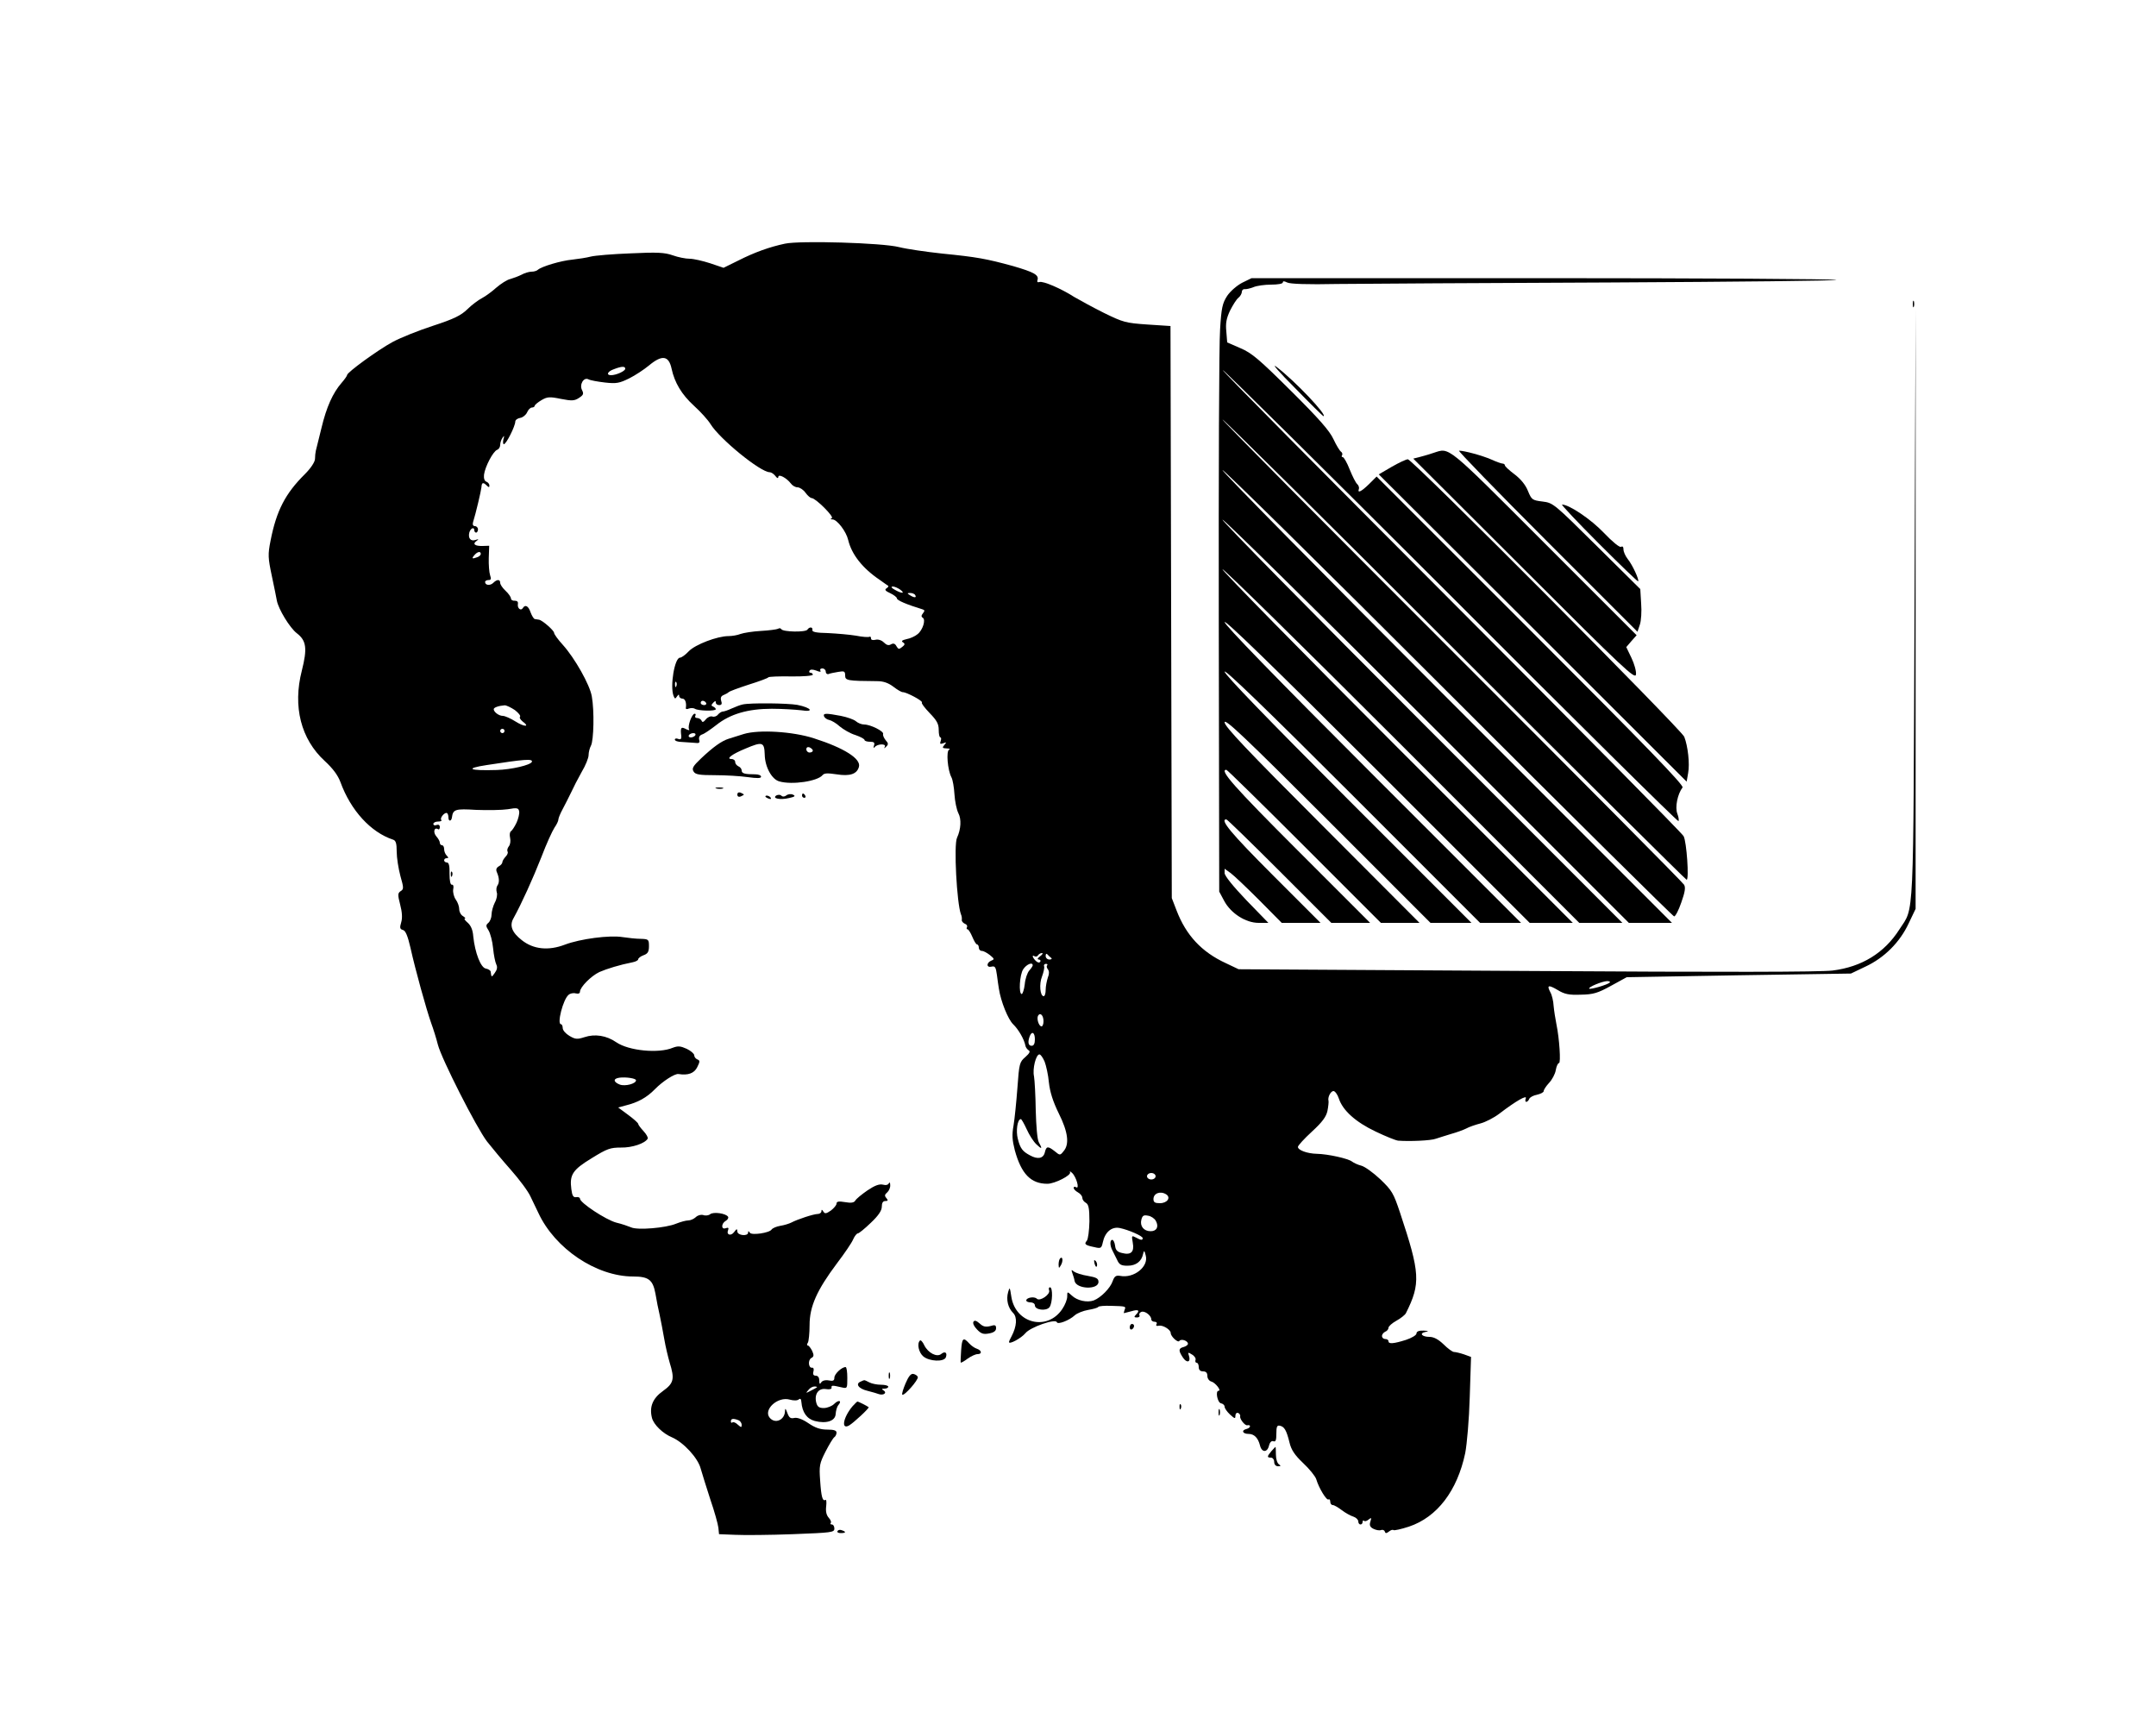 <?xml version="1.0" standalone="no"?>
<!DOCTYPE svg PUBLIC "-//W3C//DTD SVG 20010904//EN"
 "http://www.w3.org/TR/2001/REC-SVG-20010904/DTD/svg10.dtd">
<svg version="1.0" xmlns="http://www.w3.org/2000/svg"
 width="1000pt" height="800pt" viewBox="0 0 1000 800"
 preserveAspectRatio="xMidYMid meet">

<g transform="translate(0,800) scale(0.1,-0.1)"
fill="#000000" stroke="none">
<path d="M3641 6870 c-71 -15 -141 -40 -216 -78 l-69 -34 -62 21 c-34 11 -77
21 -95 21 -19 0 -54 7 -79 16 -37 13 -71 15 -195 9 -82 -3 -166 -10 -185 -15
-19 -5 -58 -11 -85 -14 -54 -5 -143 -32 -160 -47 -5 -5 -18 -9 -30 -9 -11 0
-32 -6 -46 -14 -14 -7 -38 -16 -52 -20 -15 -3 -44 -22 -65 -40 -20 -18 -50
-40 -67 -49 -16 -8 -47 -31 -67 -51 -30 -29 -62 -45 -160 -77 -68 -22 -152
-56 -187 -75 -70 -38 -211 -141 -211 -153 0 -4 -12 -21 -26 -37 -40 -46 -70
-112 -93 -209 -12 -49 -24 -97 -26 -105 -2 -8 -4 -26 -4 -39 -1 -14 -19 -42
-47 -70 -91 -90 -132 -170 -159 -308 -13 -65 -12 -80 6 -165 11 -51 21 -102
23 -113 7 -39 60 -127 93 -152 44 -34 49 -70 23 -173 -43 -167 -4 -318 106
-419 38 -35 61 -66 73 -98 48 -132 141 -233 244 -267 13 -4 17 -17 17 -56 0
-28 8 -78 17 -112 16 -56 16 -62 1 -71 -13 -9 -14 -16 -2 -62 9 -34 11 -62 5
-82 -8 -26 -6 -32 8 -36 12 -3 22 -27 35 -83 22 -100 73 -284 96 -349 10 -27
24 -72 31 -100 17 -66 179 -385 228 -449 22 -28 71 -87 110 -131 39 -44 81
-100 92 -125 12 -25 28 -58 36 -75 77 -166 269 -295 440 -295 71 0 91 -15 103
-79 5 -31 14 -76 20 -101 5 -25 15 -74 21 -110 6 -36 18 -85 25 -109 24 -77
19 -96 -31 -132 -48 -34 -64 -74 -51 -125 8 -31 50 -72 93 -90 53 -23 120 -95
133 -145 7 -24 27 -89 45 -144 19 -55 35 -113 37 -130 l3 -30 75 -3 c41 -2
162 -1 268 3 179 7 192 8 192 26 0 10 -5 19 -12 19 -6 0 -8 3 -5 7 4 3 0 14
-9 24 -11 12 -15 30 -12 53 2 19 1 33 -3 30 -14 -8 -20 14 -25 90 -5 68 -3 79
25 134 17 33 35 63 41 67 5 3 10 13 10 21 0 10 -12 14 -43 14 -32 0 -56 8 -88
30 -28 19 -52 27 -65 24 -17 -4 -24 1 -32 23 -8 22 -11 24 -11 8 -2 -41 -46
-60 -71 -30 -31 37 37 100 93 84 18 -5 35 -5 42 1 7 6 11 2 12 -12 4 -48 25
-78 62 -88 54 -14 96 0 97 33 1 14 6 33 12 40 19 22 2 27 -19 6 -10 -10 -32
-19 -48 -19 -22 0 -30 6 -35 25 -10 39 10 68 44 63 17 -3 28 0 27 6 -2 12 3
12 46 2 27 -6 27 -6 27 44 0 27 -3 50 -8 50 -18 0 -52 -32 -52 -49 0 -14 -6
-17 -26 -13 -16 3 -30 -1 -35 -9 -6 -10 -9 -8 -9 9 0 13 -6 22 -16 22 -11 0
-15 6 -11 20 3 11 0 18 -6 17 -17 -3 -21 35 -4 45 12 6 13 13 4 33 -7 14 -16
25 -20 25 -5 0 -5 6 0 13 4 6 8 44 8 82 0 86 34 162 127 286 35 46 69 96 75
111 7 16 17 28 22 28 5 0 32 22 60 49 36 34 51 57 51 75 0 17 5 26 16 26 13 0
14 3 5 14 -9 10 -8 16 4 26 8 7 15 22 14 34 0 11 -3 15 -6 9 -3 -8 -14 -11
-28 -7 -17 4 -38 -4 -72 -27 -26 -18 -52 -39 -56 -47 -6 -10 -20 -12 -48 -7
-29 5 -39 3 -39 -7 0 -7 -12 -21 -26 -32 -22 -15 -28 -16 -35 -5 -6 10 -9 11
-9 2 0 -7 -8 -13 -17 -13 -19 0 -95 -25 -123 -40 -10 -5 -32 -12 -51 -15 -18
-3 -36 -11 -40 -17 -10 -16 -93 -28 -101 -15 -6 9 -8 9 -8 1 0 -19 -50 -14
-50 5 -1 14 -3 13 -15 -3 -15 -20 -37 -13 -28 9 4 11 1 13 -11 9 -22 -8 -21
22 0 34 9 5 14 14 11 19 -10 16 -68 24 -83 12 -7 -6 -22 -8 -32 -4 -12 3 -26
-1 -35 -10 -9 -8 -24 -15 -35 -15 -11 0 -36 -7 -56 -15 -48 -20 -180 -31 -209
-17 -12 5 -43 16 -69 22 -48 13 -168 92 -168 111 0 5 -8 9 -17 7 -14 -2 -19 6
-23 37 -9 67 6 90 95 144 71 44 86 49 135 49 52 -1 111 19 124 41 3 5 -6 21
-19 35 -14 15 -25 30 -25 34 0 4 -21 23 -47 42 l-46 34 34 9 c57 14 98 36 137
76 35 36 92 73 109 70 44 -7 73 3 87 32 13 26 13 31 0 36 -7 3 -14 11 -14 19
0 7 -16 21 -35 30 -29 13 -40 14 -64 5 -66 -28 -205 -14 -262 25 -46 32 -100
40 -148 24 -34 -11 -43 -10 -70 6 -17 10 -31 26 -31 36 0 10 -4 18 -8 18 -20
0 10 116 35 136 7 7 23 10 33 7 13 -3 20 0 20 8 1 22 52 73 90 91 34 15 96 34
153 45 15 3 27 9 27 14 0 5 11 14 25 19 20 7 25 17 25 42 0 31 -2 33 -38 34
-20 0 -58 4 -84 8 -60 10 -197 -8 -268 -35 -76 -29 -146 -22 -200 21 -46 36
-58 68 -38 102 37 67 90 184 129 283 23 61 51 122 61 137 10 14 18 31 18 38 0
6 9 28 20 48 11 20 28 55 39 77 10 22 32 65 49 95 18 30 32 65 32 78 0 13 5
33 11 44 13 25 16 161 4 228 -9 54 -79 178 -135 240 -22 24 -40 49 -40 55 0
11 -55 59 -70 61 -6 1 -14 2 -19 3 -5 0 -14 15 -20 31 -10 30 -25 38 -36 20
-9 -15 -26 -1 -23 18 2 11 -3 16 -14 16 -10 -1 -18 4 -18 10 0 7 -11 23 -25
36 -14 13 -25 29 -25 37 0 17 -15 17 -32 0 -14 -14 -38 -12 -38 4 0 5 7 9 16
9 12 0 13 5 7 23 -4 12 -7 48 -6 79 l2 57 -30 -1 c-36 -1 -49 9 -29 23 12 9
11 10 -4 5 -23 -8 -36 8 -29 35 6 20 23 27 23 9 0 -5 4 -10 8 -10 5 0 9 7 9
15 0 8 -7 15 -14 15 -9 0 -12 7 -9 18 13 41 37 144 39 162 1 23 8 25 25 8 9
-9 12 -9 12 0 0 7 -6 15 -14 18 -9 3 -13 16 -11 33 5 37 42 108 61 115 8 3 14
13 14 23 0 10 5 25 11 33 8 12 9 10 4 -7 -3 -13 -2 -23 2 -23 11 0 53 84 53
105 0 7 10 15 23 17 12 2 26 13 32 26 5 12 15 22 22 22 7 0 13 4 13 8 0 4 14
16 31 26 27 16 38 17 91 6 51 -10 63 -9 84 5 20 13 22 19 14 35 -14 26 7 62
29 51 9 -5 43 -11 77 -15 53 -6 67 -3 112 19 28 14 69 41 92 60 61 51 92 46
105 -15 14 -65 47 -120 104 -172 31 -28 65 -66 76 -84 42 -69 232 -224 275
-224 7 0 19 -8 26 -17 8 -11 13 -13 14 -5 0 16 38 -4 58 -30 7 -10 21 -18 31
-18 10 0 27 -11 37 -25 10 -14 23 -25 29 -25 19 -1 106 -88 93 -93 -8 -3 -6
-6 4 -6 21 -1 63 -56 72 -95 16 -67 66 -131 146 -185 19 -14 37 -26 40 -28 2
-2 -2 -8 -9 -12 -9 -6 -4 -12 18 -22 17 -8 31 -19 31 -24 0 -9 44 -28 119 -51
10 -3 11 -7 2 -18 -8 -10 -9 -16 -1 -21 15 -9 0 -57 -24 -76 -12 -10 -34 -20
-51 -23 -21 -5 -26 -9 -17 -15 10 -6 10 -11 -3 -21 -15 -12 -18 -12 -27 3 -6
12 -14 15 -25 9 -11 -7 -21 -4 -34 9 -10 10 -26 15 -38 12 -13 -3 -21 -1 -21
6 0 7 -3 10 -7 8 -5 -3 -33 -1 -63 5 -30 5 -89 10 -130 12 -53 1 -74 5 -72 14
3 15 -14 16 -23 2 -8 -13 -113 -11 -121 2 -3 5 -10 6 -15 2 -6 -3 -42 -8 -79
-10 -38 -2 -81 -9 -95 -14 -15 -6 -40 -10 -56 -10 -52 0 -154 -39 -184 -70
-16 -17 -34 -30 -41 -30 -25 0 -47 -132 -30 -177 6 -15 8 -15 16 -3 7 10 10
11 10 3 0 -7 7 -13 15 -13 13 0 20 -19 16 -44 -1 -5 6 -6 14 -2 9 3 22 3 28
-1 15 -10 97 -12 97 -2 0 4 -6 9 -12 12 -10 4 -10 7 0 18 9 9 12 10 12 1 0 -7
7 -12 16 -12 11 0 14 6 9 20 -4 14 -1 22 12 27 10 4 20 10 23 13 3 4 44 19 93
35 48 15 89 30 91 34 2 3 50 5 105 4 56 -1 101 3 101 8 0 5 -5 9 -11 9 -5 0
-8 4 -4 10 4 6 15 6 31 0 17 -7 23 -7 19 0 -3 6 1 10 9 10 9 0 16 -7 16 -15 0
-8 6 -13 13 -11 6 3 27 7 45 10 28 5 32 3 32 -17 0 -23 10 -25 148 -26 30 0
52 -8 76 -26 18 -14 37 -25 43 -25 18 0 95 -41 89 -48 -4 -3 13 -25 36 -49 33
-34 42 -50 42 -78 0 -19 3 -35 8 -35 4 0 4 -8 1 -17 -5 -13 -2 -15 12 -10 15
6 16 5 5 -8 -11 -13 -9 -15 11 -16 13 0 18 -3 11 -6 -14 -6 -7 -94 11 -128 6
-11 12 -46 14 -79 2 -32 10 -71 18 -87 15 -28 12 -75 -6 -114 -16 -32 -1 -305
18 -355 4 -8 5 -20 4 -26 -1 -7 6 -14 14 -18 9 -3 13 -10 10 -16 -3 -5 -2 -10
3 -10 4 0 14 -16 22 -35 8 -19 17 -35 22 -35 4 0 8 -7 8 -15 0 -8 6 -15 14
-15 8 0 24 -9 37 -19 22 -18 22 -20 7 -26 -24 -10 -23 -34 1 -28 16 4 20 -2
25 -39 3 -23 7 -52 9 -63 9 -60 43 -143 66 -165 25 -24 51 -69 57 -99 1 -8 8
-17 15 -22 9 -5 4 -14 -15 -31 -27 -23 -29 -30 -37 -143 -5 -66 -13 -145 -18
-175 -8 -43 -6 -68 6 -115 30 -109 74 -155 151 -155 34 0 113 40 105 54 -3 6
1 4 10 -4 19 -18 36 -77 18 -66 -6 4 -11 3 -11 -3 0 -6 9 -15 20 -21 11 -6 20
-17 20 -25 0 -8 7 -18 16 -23 13 -7 17 -25 17 -86 -1 -43 -6 -82 -12 -90 -14
-16 -8 -21 36 -30 29 -7 32 -5 38 22 10 48 41 74 78 67 40 -8 107 -37 107 -47
0 -11 -8 -10 -32 3 -19 10 -20 9 -14 -24 8 -43 -8 -59 -50 -48 -22 5 -30 14
-32 34 -2 15 -8 27 -13 27 -11 0 -12 -25 0 -48 5 -9 14 -29 22 -44 10 -23 19
-28 49 -28 39 0 65 20 72 55 4 17 6 17 12 -7 15 -52 -55 -108 -119 -95 -19 3
-26 -2 -34 -24 -11 -33 -55 -77 -88 -90 -31 -11 -77 -1 -102 23 -21 19 -21 19
-21 -5 0 -13 -10 -39 -23 -58 -69 -103 -216 -68 -236 56 -7 46 -8 48 -15 23
-10 -35 -1 -73 23 -97 20 -20 17 -62 -7 -108 -7 -12 -12 -24 -12 -27 0 -13 57
18 76 41 22 28 140 69 146 51 4 -12 57 8 83 32 11 10 39 21 62 25 24 4 45 10
47 14 3 4 29 6 58 5 71 -2 71 -2 64 -19 -3 -8 -4 -15 -3 -15 1 0 17 4 35 9 33
10 41 4 20 -17 -9 -9 -8 -12 6 -12 9 0 14 5 11 10 -3 6 1 13 9 16 16 6 46 -17
46 -35 0 -6 7 -11 16 -11 8 0 12 -5 8 -11 -4 -7 1 -10 12 -7 19 3 54 -19 54
-34 0 -16 34 -47 40 -37 8 12 40 1 40 -13 0 -5 -9 -12 -20 -15 -24 -6 -25 -16
-4 -48 18 -28 38 -23 29 6 -6 18 -5 19 14 7 12 -7 19 -19 16 -25 -2 -7 0 -13
5 -13 6 0 10 -9 10 -20 0 -13 7 -20 20 -20 14 0 20 -7 20 -21 0 -12 8 -23 18
-26 18 -4 49 -43 34 -43 -16 0 -5 -55 11 -58 10 -2 17 -9 17 -16 0 -7 11 -23
25 -36 22 -20 25 -21 25 -6 0 10 6 16 13 13 6 -2 11 -10 9 -16 -2 -12 22 -43
33 -41 19 4 16 -12 -3 -17 -26 -6 -19 -23 9 -23 26 0 44 -18 53 -53 8 -34 34
-35 42 -1 4 16 12 23 20 20 11 -4 14 5 14 35 0 32 3 40 16 37 21 -4 31 -21 45
-78 8 -34 24 -58 63 -95 30 -28 57 -62 61 -75 12 -41 48 -100 57 -94 4 3 8 -2
8 -10 0 -9 5 -16 12 -16 6 0 25 -11 42 -24 17 -13 41 -26 54 -30 12 -4 22 -14
22 -22 0 -8 5 -14 10 -14 6 0 10 5 10 12 0 6 3 8 7 5 3 -4 13 -1 21 6 13 10
14 9 8 -10 -5 -16 -2 -25 14 -33 12 -6 28 -9 35 -6 8 3 16 0 18 -7 3 -9 7 -9
19 0 8 7 18 10 21 7 3 -3 35 4 72 16 131 44 224 166 261 341 8 42 18 155 21
260 l6 186 -33 12 c-18 6 -39 11 -46 11 -7 0 -29 16 -48 35 -25 24 -46 35 -66
35 -35 0 -49 17 -18 23 17 3 14 5 -9 6 -22 1 -33 -4 -33 -13 0 -8 -22 -21 -49
-30 -57 -18 -81 -20 -81 -6 0 6 -7 10 -15 10 -8 0 -15 6 -15 14 0 8 7 16 15
20 8 3 15 11 15 18 0 7 17 22 37 33 20 11 40 27 44 35 69 138 66 185 -27 465
-31 93 -38 104 -92 156 -33 31 -72 59 -88 63 -16 4 -35 13 -43 19 -17 14 -112
35 -163 36 -45 1 -88 17 -88 32 0 6 29 38 65 71 49 45 66 69 72 96 4 20 6 41
5 46 -5 17 10 46 23 46 7 0 19 -16 25 -35 18 -55 78 -109 171 -153 46 -22 93
-41 104 -42 52 -4 152 0 175 9 14 5 45 14 70 22 25 7 56 18 70 25 14 8 44 18
67 24 23 6 62 26 87 45 77 59 130 89 123 71 -4 -9 -2 -16 2 -16 5 0 11 6 14
14 3 7 19 16 36 19 17 4 31 11 31 17 0 6 11 23 25 38 14 15 28 41 31 59 3 18
10 33 15 33 9 0 2 113 -12 180 -5 25 -11 63 -13 85 -1 22 -8 51 -15 63 -18 34
-9 36 35 10 31 -19 52 -23 106 -21 58 1 78 7 140 41 l73 40 520 9 520 8 67 32
c88 41 160 113 201 201 l32 67 0 1390 0 1390 -5 -1365 c-6 -1511 -1 -1402 -70
-1510 -70 -110 -175 -174 -310 -191 -59 -7 -499 -8 -1420 -2 l-1335 8 -59 28
c-113 52 -185 130 -229 245 l-22 57 -3 1327 -3 1326 -107 7 c-101 7 -112 10
-202 54 -52 26 -114 60 -138 74 -59 38 -144 75 -161 69 -8 -3 -12 1 -9 9 8 24
-17 37 -113 65 -124 34 -168 42 -329 58 -74 8 -164 21 -200 30 -77 20 -459 31
-529 16z m-741 -580 c0 -11 -42 -30 -66 -30 -24 0 -16 18 14 28 36 14 52 14
52 2z m-670 -859 c0 -5 -7 -12 -16 -15 -24 -9 -28 -7 -14 9 14 17 30 20 30 6z
m1946 -166 c24 -18 7 -19 -26 0 -16 9 -19 14 -9 15 8 0 24 -7 35 -15z m69 -25
c8 -13 -5 -13 -25 0 -13 8 -13 10 2 10 9 0 20 -4 23 -10z m-1108 -422 c-3 -8
-6 -5 -6 6 -1 11 2 17 5 13 3 -3 4 -12 1 -19z m138 -78 c3 -5 -1 -10 -9 -10
-9 0 -16 5 -16 10 0 6 4 10 9 10 6 0 13 -4 16 -10z m-887 -33 c17 -13 28 -27
24 -31 -4 -4 2 -14 12 -22 36 -26 8 -26 -33 0 -22 14 -49 26 -59 26 -18 0 -42
18 -42 31 0 8 23 16 51 18 8 0 29 -10 47 -22z m-48 -97 c0 -5 -4 -10 -10 -10
-5 0 -10 5 -10 10 0 6 5 10 10 10 6 0 10 -4 10 -10z m127 -143 c-5 -15 -95
-36 -163 -38 -129 -4 -151 7 -46 23 174 27 214 30 209 15z m-71 -282 c-9 -19
-21 -37 -26 -40 -6 -4 -7 -17 -4 -31 3 -13 1 -31 -6 -39 -6 -8 -9 -18 -6 -24
4 -5 -1 -16 -9 -24 -8 -9 -15 -20 -15 -26 0 -5 -7 -14 -17 -19 -11 -7 -14 -15
-8 -28 11 -26 12 -47 2 -61 -5 -7 -6 -21 -3 -31 4 -10 0 -32 -9 -48 -8 -16
-15 -41 -15 -55 0 -15 -7 -32 -15 -39 -12 -10 -12 -15 1 -35 8 -13 18 -50 21
-82 3 -32 10 -66 15 -76 6 -12 4 -24 -7 -39 -15 -22 -16 -21 -19 5 0 6 -11 13
-22 15 -24 3 -51 73 -59 150 -2 29 -11 50 -26 63 -12 10 -18 19 -13 19 5 0 1
5 -8 11 -10 5 -18 20 -18 32 0 13 -7 33 -16 45 -9 13 -14 34 -12 47 3 14 1 23
-6 22 -7 -1 -11 18 -11 51 1 36 -3 52 -12 52 -7 0 -13 5 -13 10 0 6 5 10 12
10 9 0 9 3 0 12 -7 7 -12 20 -12 30 0 10 -4 18 -10 18 -5 0 -10 5 -10 12 0 6
-7 19 -16 29 -16 18 -11 44 7 34 5 -4 9 1 9 9 0 10 -6 13 -15 10 -8 -4 -15 -1
-15 5 0 6 10 11 22 11 12 0 18 3 15 7 -8 7 11 33 24 33 5 0 9 -10 9 -22 0 -18
13 -18 16 0 5 39 15 42 113 36 53 -2 119 -1 146 3 44 8 50 6 53 -10 2 -10 -4
-34 -12 -52z m2428 -620 c-12 -9 -14 -14 -6 -15 7 0 10 -5 7 -10 -4 -6 -12 -5
-21 4 -16 16 -19 30 -5 21 5 -3 12 -1 16 5 3 5 11 10 18 10 6 0 2 -7 -9 -15z
m51 -7 c6 -4 2 -8 -7 -8 -10 0 -18 7 -18 17 0 9 3 12 8 7 4 -5 12 -12 17 -16z
m-85 -35 c0 -3 -7 -14 -16 -24 -9 -10 -19 -39 -21 -64 -3 -25 -10 -45 -14 -45
-15 0 -10 90 7 115 15 23 44 35 44 18z m67 0 c-4 -3 -2 -12 3 -18 7 -9 7 -21
0 -39 -5 -15 -10 -41 -10 -57 0 -16 -4 -29 -9 -29 -17 0 -22 57 -8 91 7 19 12
40 10 47 -3 6 1 12 8 12 7 0 9 -3 6 -7z m2609 -80 c-10 -10 -89 -33 -95 -28
-6 7 60 34 83 35 11 0 16 -3 12 -7z m-2626 -179 c0 -13 -4 -24 -9 -24 -13 0
-24 37 -16 50 10 16 25 1 25 -26z m-40 -84 c0 -20 -5 -30 -15 -30 -16 0 -19
17 -9 44 10 26 24 18 24 -14z m45 -103 c7 -18 17 -62 20 -97 5 -45 19 -89 46
-144 43 -86 50 -143 22 -175 -16 -20 -17 -20 -41 0 -32 25 -39 24 -46 -6 -7
-28 -33 -33 -69 -13 -34 18 -45 32 -56 76 -10 37 -2 92 14 92 3 0 15 -21 27
-47 12 -27 32 -58 45 -70 26 -25 29 -22 11 10 -7 13 -12 74 -14 147 -1 69 -5
140 -8 158 -8 35 9 102 25 102 6 0 16 -15 24 -33z m-1895 -87 c0 -16 -50 -29
-75 -20 -31 12 -32 28 -2 32 30 4 77 -3 77 -12z m2410 -445 c0 -8 -9 -15 -20
-15 -11 0 -20 7 -20 15 0 8 9 15 20 15 11 0 20 -7 20 -15z m49 -84 c23 -15 5
-41 -29 -41 -23 0 -30 4 -30 19 0 27 32 39 59 22z m-48 -123 c15 -27 4 -48
-24 -48 -32 0 -51 24 -43 54 5 19 11 22 31 18 14 -2 30 -13 36 -24z m-1572
-772 c-2 -2 -15 -9 -29 -16 -23 -12 -24 -12 -11 3 7 10 20 17 29 17 8 0 13 -2
11 -4z m-365 -152 c9 -3 16 -13 16 -22 0 -13 -2 -13 -18 1 -10 10 -22 14 -25
10 -4 -3 -7 -1 -7 5 0 13 10 15 34 6z"/>
<path d="M2091 3944 c0 -11 3 -14 6 -6 3 7 2 16 -1 19 -3 4 -6 -2 -5 -13z"/>
<path d="M5762 6689 c-25 -13 -55 -39 -70 -61 -22 -34 -27 -55 -33 -156 -5
-64 -7 -677 -6 -1362 l2 -1245 23 -43 c31 -58 100 -102 160 -102 l45 0 -102
105 c-61 64 -101 113 -101 126 l0 20 28 -20 c15 -11 74 -67 132 -125 l105
-106 90 0 90 0 -223 223 c-192 192 -246 257 -214 257 4 0 115 -108 247 -240
l240 -240 90 0 90 0 -338 338 c-293 293 -363 372 -329 372 4 0 167 -160 362
-355 l355 -355 90 0 89 0 -452 453 c-350 350 -452 458 -452 477 0 20 94 -69
478 -453 l477 -477 95 0 95 0 -573 573 c-373 373 -572 579 -572 592 0 13 192
-172 593 -573 l592 -592 95 0 95 0 -688 688 c-450 450 -687 694 -687 707 0 13
230 -210 708 -688 l707 -707 100 0 100 0 -813 813 c-446 446 -812 819 -812
827 0 8 372 -357 828 -813 l827 -827 100 0 100 0 -928 928 c-510 510 -927 934
-927 942 0 8 424 -409 943 -928 l942 -942 100 0 100 0 -1043 1043 c-573 573
-1042 1049 -1042 1057 0 8 469 -454 1043 -1028 573 -573 1047 -1042 1052
-1042 6 0 21 29 33 64 17 48 21 70 13 83 -5 10 -489 497 -1075 1083 -586 586
-1066 1069 -1066 1075 0 5 483 -473 1073 -1063 590 -589 1076 -1072 1080
-1072 12 0 0 176 -14 202 -6 13 -491 503 -1077 1090 -586 587 -1064 1069
-1061 1072 3 3 478 -468 1057 -1046 578 -579 1054 -1050 1057 -1046 3 3 1 18
-5 34 -12 30 1 92 24 122 7 10 -164 187 -704 727 l-715 715 -35 -35 c-37 -36
-55 -44 -47 -22 2 6 -2 17 -8 22 -7 6 -22 36 -35 68 -12 31 -27 57 -32 57 -5
0 -7 4 -3 9 3 5 0 13 -5 16 -6 4 -22 30 -35 58 -18 39 -67 95 -197 224 -147
146 -182 176 -234 198 l-62 27 -4 50 c-4 38 0 61 17 97 13 26 30 53 39 60 9 7
16 20 16 28 0 7 6 13 13 12 6 -1 25 3 40 9 16 7 53 12 83 12 30 0 54 4 54 10
0 7 6 7 20 0 13 -7 94 -10 233 -7 116 1 687 5 1269 7 581 3 1051 8 1045 12 -7
4 -619 8 -1362 8 l-1350 0 -43 -21z"/>
<path d="M8872 6590 c0 -14 2 -19 5 -12 2 6 2 18 0 25 -3 6 -5 1 -5 -13z"/>
<path d="M6005 6202 c71 -73 131 -132 133 -132 23 0 -133 165 -218 229 -25 19
13 -25 85 -97z"/>
<path d="M6650 5900 c-14 -5 -41 -13 -60 -18 l-35 -9 515 -514 c466 -466 515
-511 518 -487 2 15 -8 50 -21 77 l-24 50 24 28 24 27 -428 428 c-460 460 -438
442 -513 418z"/>
<path d="M7175 5490 l420 -420 11 33 c6 17 9 62 6 98 l-4 67 -202 200 c-198
196 -202 200 -251 206 -48 6 -51 8 -68 49 -11 28 -34 56 -62 77 -25 19 -45 37
-45 42 0 4 -5 8 -10 8 -6 0 -29 8 -53 19 -41 18 -125 41 -150 41 -6 0 177
-189 408 -420z"/>
<path d="M6455 5835 l-60 -35 714 -712 714 -713 7 40 c8 43 -1 124 -18 168
-15 35 -1262 1288 -1282 1287 -8 0 -42 -16 -75 -35z"/>
<path d="M7415 5480 c98 -98 181 -178 183 -176 6 6 -26 76 -48 103 -11 14 -20
34 -20 45 0 12 -4 16 -11 12 -7 -4 -40 23 -80 65 -60 63 -161 131 -194 131 -5
0 71 -81 170 -180z"/>
<path d="M3445 4733 c-11 -2 -34 -11 -52 -19 -17 -8 -35 -14 -41 -14 -5 0 -15
-6 -22 -14 -6 -8 -18 -12 -26 -9 -8 3 -22 -3 -30 -13 -11 -14 -17 -15 -20 -6
-3 6 -12 12 -20 12 -9 0 -12 5 -9 10 3 6 2 10 -3 10 -13 0 -34 -59 -26 -72 4
-6 -3 -5 -15 1 -22 12 -26 7 -21 -33 1 -13 -3 -17 -14 -13 -9 4 -16 2 -16 -3
0 -6 15 -11 33 -11 17 -1 44 -3 58 -4 22 -3 26 0 22 14 -3 12 2 21 14 25 10 3
39 23 66 44 64 51 147 75 257 75 48 0 109 -4 136 -7 63 -10 47 12 -18 25 -45
8 -218 10 -253 2z m-220 -143 c-3 -5 -13 -10 -21 -10 -8 0 -12 5 -9 10 3 6 13
10 21 10 8 0 12 -4 9 -10z"/>
<path d="M3822 4678 c3 -7 13 -15 24 -17 10 -2 33 -15 49 -30 17 -14 49 -33
73 -40 23 -8 42 -18 42 -23 0 -4 11 -8 25 -8 19 0 23 -4 19 -17 -4 -11 -2 -14
3 -8 12 16 55 17 47 2 -5 -9 -3 -9 6 0 11 10 11 16 -2 30 -8 10 -14 23 -12 29
5 12 -58 44 -88 44 -12 0 -29 7 -38 15 -9 8 -40 19 -70 25 -69 13 -83 13 -78
-2z"/>
<path d="M3450 4596 c-25 -8 -56 -18 -70 -22 -33 -10 -73 -39 -129 -92 -37
-35 -43 -46 -34 -60 8 -14 27 -17 99 -17 49 0 117 -4 152 -9 44 -6 62 -6 62 2
0 6 -12 11 -27 11 -49 0 -63 4 -63 18 0 7 -7 16 -15 19 -8 4 -15 12 -15 20 0
8 -8 14 -17 14 -28 0 3 23 64 48 80 34 88 31 90 -28 1 -57 33 -115 68 -124 60
-17 177 1 200 29 8 10 24 10 65 4 62 -10 95 1 104 35 10 37 -68 87 -209 132
-99 32 -256 41 -325 20z m320 -77 c0 -5 -7 -9 -15 -9 -8 0 -15 7 -15 15 0 9 6
12 15 9 8 -4 15 -10 15 -15z"/>
<path d="M3323 4343 c9 -2 23 -2 30 0 6 3 -1 5 -18 5 -16 0 -22 -2 -12 -5z"/>
<path d="M3420 4315 c0 -9 6 -12 15 -9 8 4 15 7 15 9 0 2 -7 5 -15 9 -9 3 -15
0 -15 -9z"/>
<path d="M3601 4311 c-22 -14 18 -22 59 -12 28 6 31 10 17 16 -9 4 -23 2 -30
-4 -8 -6 -17 -7 -23 -1 -5 5 -15 5 -23 1z"/>
<path d="M3720 4310 c0 -5 5 -10 11 -10 5 0 7 5 4 10 -3 6 -8 10 -11 10 -2 0
-4 -4 -4 -10z"/>
<path d="M3550 4306 c0 -2 7 -7 16 -10 8 -3 12 -2 9 4 -6 10 -25 14 -25 6z"/>
<path d="M4917 2164 c-4 -4 -7 -17 -7 -28 1 -19 1 -20 11 -3 11 19 8 43 -4 31z"/>
<path d="M5077 2139 c4 -13 8 -18 11 -10 2 7 -1 18 -6 23 -8 8 -9 4 -5 -13z"/>
<path d="M4974 2095 c4 -11 9 -27 10 -35 7 -39 111 -43 111 -5 0 16 -10 21
-50 28 -27 4 -56 14 -64 20 -12 10 -13 9 -7 -8z"/>
<path d="M4866 2016 c7 -19 -43 -53 -57 -39 -12 12 -49 5 -49 -8 0 -5 9 -9 20
-9 11 0 20 -6 20 -14 0 -21 53 -28 68 -8 14 19 16 92 2 92 -5 0 -7 -6 -4 -14z"/>
<path d="M4515 1870 c-4 -7 3 -22 17 -36 19 -20 30 -23 56 -18 22 4 32 12 32
24 0 15 -5 17 -27 10 -21 -5 -33 -3 -49 12 -16 14 -24 16 -29 8z"/>
<path d="M5240 1844 c0 -8 5 -12 10 -9 6 3 10 10 10 16 0 5 -4 9 -10 9 -5 0
-10 -7 -10 -16z"/>
<path d="M4267 1783 c-15 -14 -6 -56 16 -74 28 -23 95 -26 104 -4 8 22 -4 30
-21 16 -20 -17 -61 4 -79 40 -7 16 -17 26 -20 22z"/>
<path d="M4458 1738 c-2 -29 -3 -55 -2 -57 2 -2 16 6 32 18 17 12 37 21 46 21
22 0 20 17 -3 25 -10 3 -26 14 -36 25 -27 30 -33 25 -37 -32z"/>
<path d="M4122 1620 c0 -14 2 -19 5 -12 2 6 2 18 0 25 -3 6 -5 1 -5 -13z"/>
<path d="M4200 1584 c-11 -26 -18 -49 -15 -52 8 -8 76 69 72 82 -2 6 -11 12
-20 14 -12 3 -23 -11 -37 -44z"/>
<path d="M3993 1593 c-27 -10 -12 -33 30 -43 23 -6 48 -13 55 -16 21 -6 37 7
21 17 -11 7 -10 9 4 9 9 0 17 4 17 9 0 5 -15 9 -34 9 -18 0 -43 5 -54 11 -11
6 -22 11 -24 10 -2 0 -9 -3 -15 -6z"/>
<path d="M3954 1478 c-43 -51 -54 -110 -16 -89 22 13 95 81 91 85 -6 5 -47 26
-52 26 -2 0 -12 -10 -23 -22z"/>
<path d="M5471 1474 c0 -11 3 -14 6 -6 3 7 2 16 -1 19 -3 4 -6 -2 -5 -13z"/>
<path d="M5652 1450 c0 -14 2 -19 5 -12 2 6 2 18 0 25 -3 6 -5 1 -5 -13z"/>
<path d="M5897 1270 c-21 -25 -21 -30 -2 -30 8 0 15 -9 15 -20 0 -12 7 -20 18
-20 13 0 14 2 4 9 -8 5 -14 25 -14 45 0 20 -1 36 -2 36 -1 0 -9 -9 -19 -20z"/>
<path d="M3885 900 c-4 -6 3 -10 14 -10 25 0 27 6 6 13 -8 4 -17 2 -20 -3z"/>
</g>
</svg>
